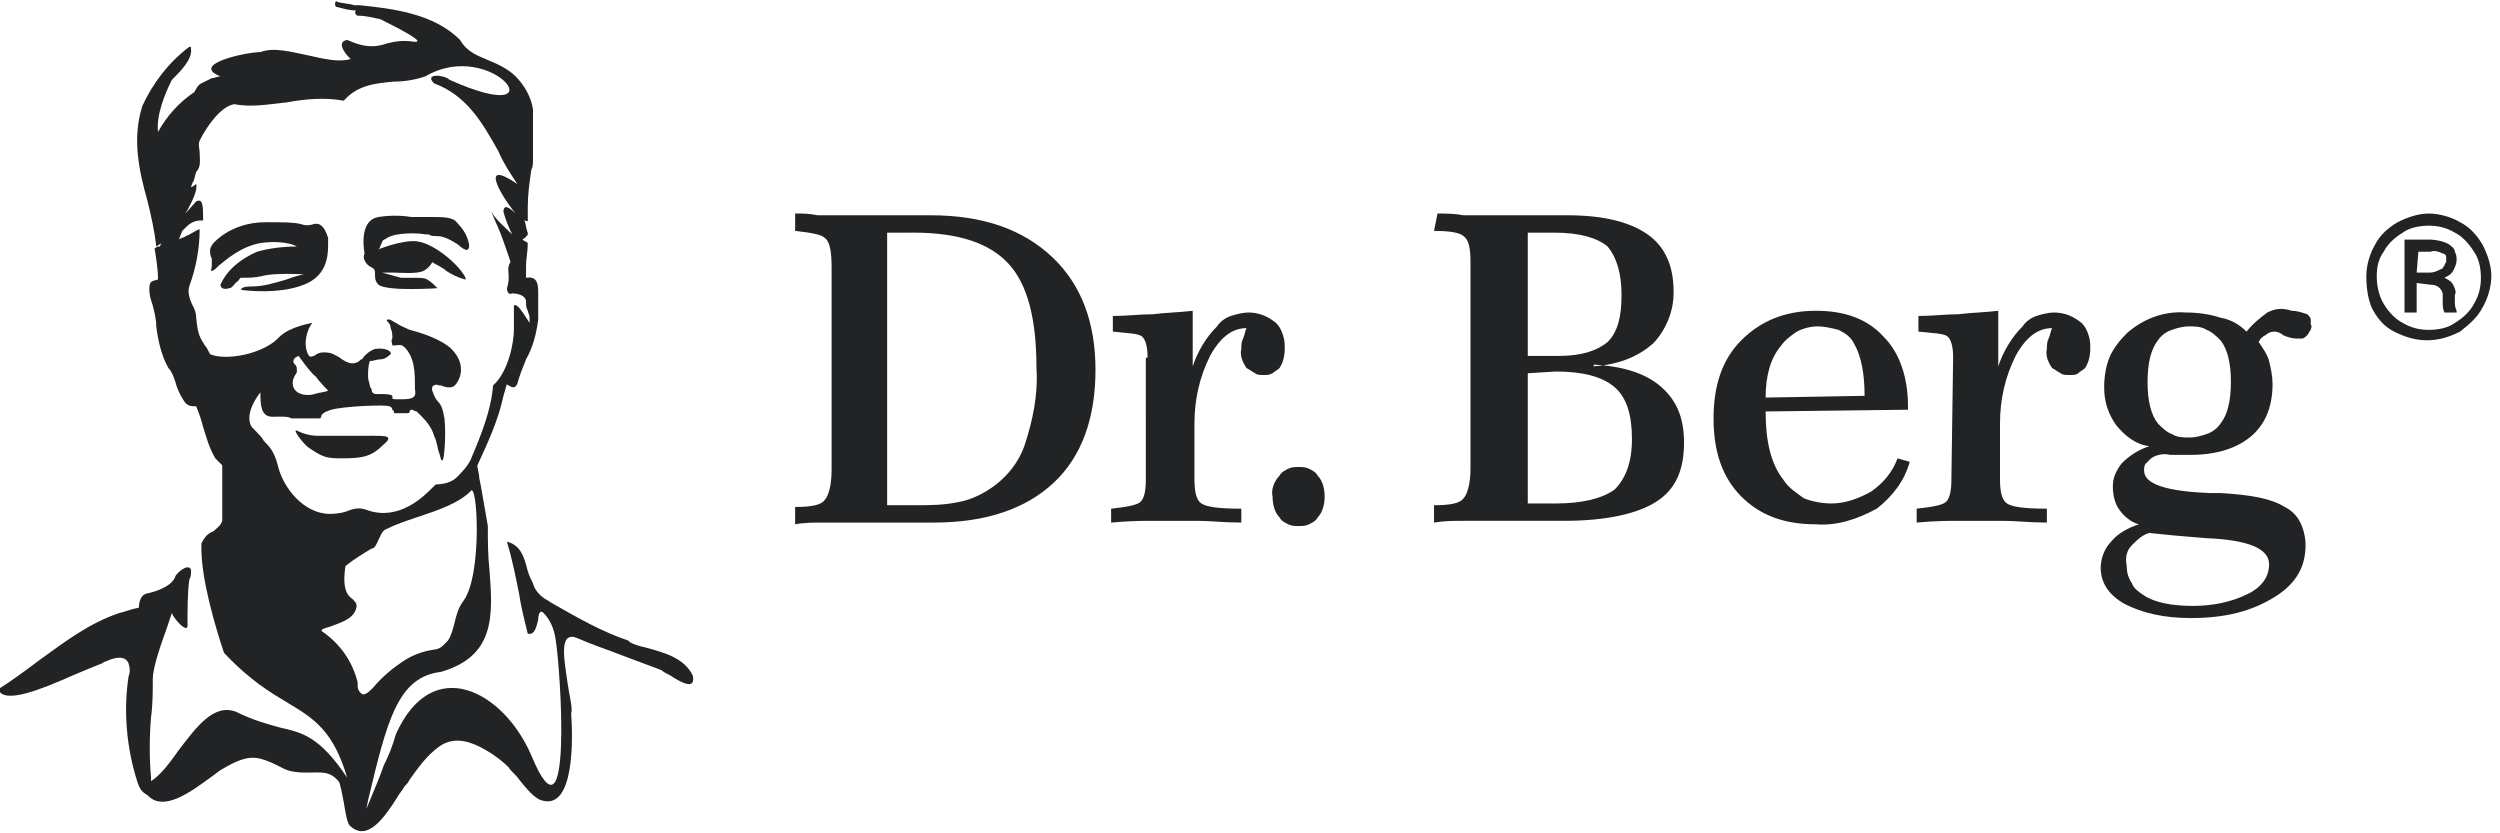 <?xml version="1.0" encoding="utf-8"?>
<!-- Generator: Adobe Illustrator 25.3.1, SVG Export Plug-In . SVG Version: 6.00 Build 0)  -->
<svg version="1.1" id="Layer_1" xmlns="http://www.w3.org/2000/svg" xmlns:xlink="http://www.w3.org/1999/xlink" x="0px" y="0px"
	 viewBox="0 0 144 48" style="enable-background:new 0 0 144 48;" xml:space="preserve">
<style type="text/css">
	.st0{clip-path:url(#SVGID_2_);}
	.st1{fill-rule:evenodd;clip-rule:evenodd;fill:#222325;}
	.st2{fill:#222325;}
</style>
<g>
	<defs>
		<rect id="SVGID_1_" width="144" height="48"/>
	</defs>
	<clipPath id="SVGID_2_">
		<use xlink:href="#SVGID_1_"  style="overflow:visible;"/>
	</clipPath>
	<g class="st0">
		<path class="st1" d="M51.1,13.3v15.8h1.7c0.8,0,1.6,0,2.5-0.2c0.5-0.1,1-0.3,1.5-0.6c1-0.6,1.8-1.5,2.2-2.6c0.5-1.5,0.8-3,0.7-4.5
			c0-2.8-0.5-4.8-1.6-6c-1.1-1.2-2.9-1.8-5.5-1.8H51.1z M45.9,12.3c0.4,0,0.7,0,1.2,0.1c0.4,0,1,0,1.9,0c0.5,0,1.2,0,2.2,0
			c1,0,1.8,0,2.4,0c3,0,5.3,0.8,7,2.4s2.5,3.8,2.5,6.5c0,2.8-0.8,5-2.4,6.5c-1.6,1.5-3.9,2.3-6.9,2.3c-0.5,0-1.3,0-2.3,0
			c-1,0-1.8,0-2.4,0c-0.6,0-1.1,0-1.7,0c-0.5,0-1.1,0-1.6,0.1v-1c0.9,0,1.5-0.1,1.7-0.4c0.2-0.2,0.4-0.8,0.4-1.7V15.4
			c0-0.9-0.1-1.5-0.4-1.7c-0.2-0.2-0.8-0.3-1.7-0.4V12.3z M66.1,20.6c0-0.6-0.1-1-0.3-1.2c-0.2-0.2-0.8-0.2-1.7-0.3v-0.9
			c0.8,0,1.6-0.1,2.3-0.1c0.8-0.1,1.5-0.1,2.3-0.2v3.2c0.3-0.9,0.8-1.7,1.4-2.3c0.2-0.3,0.5-0.5,0.8-0.6c0.3-0.1,0.7-0.2,1-0.2
			c0.6,0,1.1,0.2,1.6,0.6c0.2,0.2,0.3,0.4,0.4,0.7c0.1,0.3,0.1,0.5,0.1,0.8c0,0.4-0.1,0.8-0.3,1.1c-0.1,0.1-0.3,0.2-0.4,0.3
			c-0.2,0.1-0.3,0.1-0.5,0.1c-0.2,0-0.4,0-0.5-0.1c-0.2-0.1-0.3-0.2-0.5-0.3c-0.2-0.3-0.4-0.7-0.3-1.1c0-0.2,0-0.4,0.1-0.6
			c0.1-0.2,0.1-0.4,0.2-0.6h0c-0.8,0-1.5,0.5-2.1,1.6c-0.6,1.2-0.9,2.5-0.9,3.9v3.2c0,0.7,0.1,1.2,0.4,1.4c0.3,0.2,1,0.3,2.3,0.3
			v0.8c-1,0-1.8-0.1-2.5-0.1c-0.6,0-1.2,0-1.7,0c-0.2,0-0.5,0-1,0c-0.4,0-1.2,0-2.3,0.1v-0.8c0.9-0.1,1.5-0.2,1.7-0.4
			s0.3-0.6,0.3-1.3V20.6z M75.4,27c-0.2-0.1-0.4-0.1-0.6-0.1l0,0c-0.2,0-0.4,0-0.6,0.1c-0.2,0.1-0.4,0.2-0.5,0.4
			c-0.3,0.3-0.5,0.8-0.4,1.2c0,0.4,0.1,0.9,0.4,1.2c0.1,0.2,0.3,0.3,0.5,0.4c0.2,0.1,0.4,0.1,0.6,0.1c0.2,0,0.4,0,0.6-0.1
			c0.2-0.1,0.4-0.2,0.5-0.4c0.3-0.3,0.4-0.8,0.4-1.2c0-0.4-0.1-0.9-0.4-1.2C75.8,27.2,75.6,27.1,75.4,27z M88,21.5V29h1.6
			c1.6,0,2.7-0.3,3.4-0.8c0.6-0.6,1-1.5,1-2.9c0-1.4-0.3-2.4-1-3c-0.7-0.6-1.8-0.9-3.4-0.9L88,21.5z M88,13.3v7.2h1.8
			c1.3,0,2.2-0.3,2.8-0.8c0.6-0.6,0.8-1.5,0.8-2.7c0-1.3-0.3-2.2-0.8-2.8c-0.6-0.5-1.6-0.8-3.1-0.8H88z M82.8,12.3
			c0.5,0,1,0,1.5,0.1c0.5,0,1,0,1.5,0c1,0,1.9,0,2.9,0c1,0,1.5,0,1.6,0c2.1,0,3.6,0.4,4.6,1.1c1,0.7,1.5,1.8,1.5,3.3
			c0,0.6-0.1,1.1-0.3,1.6s-0.5,1-0.9,1.4c-0.8,0.7-1.9,1.2-3.4,1.3V21c1.7,0.1,3,0.5,3.9,1.3c0.9,0.8,1.3,1.8,1.3,3.2
			c0,1.6-0.5,2.7-1.6,3.4c-1.1,0.7-2.9,1.1-5.3,1.1c-0.6,0-1.4,0-2.3,0c-0.9,0-1.6,0-1.9,0c-0.5,0-1,0-1.6,0c-0.6,0-1.1,0-1.7,0.1
			l0-1c0.9,0,1.5-0.1,1.7-0.4c0.2-0.2,0.4-0.8,0.4-1.7V15.1c0-0.8-0.1-1.3-0.4-1.5c-0.2-0.2-0.8-0.3-1.7-0.3L82.8,12.3z M107.4,22.8
			l-5.7,0.1c0-1.3,0.3-2.3,0.9-3c0.2-0.3,0.6-0.6,0.9-0.8c0.4-0.2,0.8-0.3,1.2-0.3c0.4,0,0.8,0.1,1.2,0.2c0.4,0.2,0.7,0.4,0.9,0.8
			C107.2,20.5,107.4,21.5,107.4,22.8z M102.7,27.6c-0.7-0.9-1-2.2-1-3.9l8.2-0.1v-0.2c0-1.7-0.5-3.1-1.4-4c-0.9-1-2.2-1.5-3.9-1.5
			c-1.8,0-3.2,0.6-4.3,1.7c-1.1,1.1-1.6,2.6-1.6,4.5c0,1.9,0.5,3.4,1.6,4.5s2.5,1.6,4.3,1.6c1.2,0.1,2.4-0.3,3.5-0.9
			c0.9-0.7,1.6-1.6,1.9-2.7l-0.7-0.2c-0.3,0.8-0.8,1.4-1.5,1.9c-0.7,0.4-1.5,0.7-2.3,0.7c-0.5,0-1.1-0.1-1.6-0.3
			C103.5,28.4,103,28.1,102.7,27.6z M112.5,20.6c0-0.6-0.1-1-0.3-1.2c-0.2-0.2-0.8-0.2-1.7-0.3v-0.9c0.8,0,1.6-0.1,2.3-0.1
			c0.8-0.1,1.5-0.1,2.3-0.2v3.2c0.3-0.9,0.8-1.7,1.4-2.3c0.2-0.3,0.5-0.5,0.8-0.6c0.3-0.1,0.7-0.2,1-0.2c0.6,0,1.1,0.2,1.6,0.6
			c0.2,0.2,0.3,0.4,0.4,0.7c0.1,0.3,0.1,0.5,0.1,0.8c0,0.4-0.1,0.8-0.3,1.1c-0.1,0.1-0.3,0.2-0.4,0.3s-0.3,0.1-0.5,0.1
			c-0.2,0-0.4,0-0.5-0.1c-0.2-0.1-0.3-0.2-0.5-0.3c-0.2-0.3-0.4-0.7-0.3-1.1c0-0.2,0-0.4,0.1-0.6c0.1-0.2,0.1-0.4,0.2-0.6h0
			c-0.8,0-1.5,0.5-2.1,1.6c-0.6,1.2-0.9,2.5-0.9,3.9v3.2c0,0.7,0.1,1.2,0.4,1.4c0.3,0.2,1,0.3,2.3,0.3v0.8c-1,0-1.8-0.1-2.5-0.1
			c-0.6,0-1.2,0-1.7,0c-0.2,0-0.5,0-1,0c-0.4,0-1.2,0-2.3,0.1v-0.8c0.9-0.1,1.5-0.2,1.7-0.4c0.2-0.2,0.3-0.6,0.3-1.3L112.5,20.6z
			 M125.1,19c0.3-0.1,0.6-0.2,1-0.2v0c0.3,0,0.7,0,1,0.2c0.3,0.1,0.6,0.4,0.8,0.6c0.4,0.5,0.6,1.3,0.6,2.4c0,1.1-0.2,1.9-0.6,2.4
			c-0.2,0.3-0.5,0.5-0.8,0.6c-0.3,0.1-0.6,0.2-1,0.2c-0.3,0-0.7,0-1-0.2c-0.3-0.1-0.6-0.4-0.8-0.6c-0.4-0.5-0.6-1.3-0.6-2.4
			c0-1.1,0.2-1.9,0.6-2.4C124.5,19.3,124.8,19.1,125.1,19z M122.8,31.4c0.3-0.3,0.6-0.6,1-0.7c0.9,0.1,2,0.2,3.3,0.3
			c2.4,0.1,3.6,0.6,3.6,1.5c0,0.7-0.4,1.3-1.2,1.7c-1,0.5-2.1,0.7-3.2,0.7c-1.2,0-2.2-0.2-2.8-0.6c-0.3-0.2-0.6-0.4-0.7-0.7
			c-0.2-0.3-0.3-0.6-0.3-1C122.4,32.1,122.5,31.7,122.8,31.4z M130.6,18c-0.4,0.3-0.8,0.6-1.2,1.1l0,0c-0.4-0.4-0.9-0.7-1.5-0.8
			c-0.6-0.2-1.3-0.3-2-0.3c-1.3-0.1-2.5,0.4-3.4,1.2c-0.4,0.4-0.8,0.9-1,1.4c-0.2,0.5-0.3,1.1-0.3,1.7c0,0.8,0.2,1.5,0.7,2.2
			c0.5,0.6,1.1,1.1,1.9,1.2c-0.6,0.2-1.1,0.5-1.6,1c-0.3,0.4-0.5,0.8-0.5,1.3c0,0.5,0.1,1,0.4,1.4c0.3,0.4,0.7,0.7,1.1,0.8
			c-0.6,0.2-1.2,0.5-1.6,1c-0.4,0.4-0.6,1-0.6,1.5c0,0.9,0.5,1.6,1.4,2.1c1,0.5,2.2,0.8,3.8,0.8c2,0,3.5-0.4,4.8-1.2s1.8-1.8,1.8-3
			c0-0.4-0.1-0.9-0.3-1.3c-0.2-0.4-0.5-0.7-0.9-0.9c-0.8-0.5-2-0.7-3.7-0.8c-0.1,0-0.1,0-0.2,0c-0.1,0-0.3,0-0.4,0
			c-2.5-0.1-3.8-0.5-3.8-1.3c0-0.1,0-0.3,0.1-0.4c0.1-0.1,0.2-0.2,0.3-0.3c0.3-0.2,0.7-0.3,1.1-0.2c0.2,0,0.4,0,0.7,0
			c0.3,0,0.4,0,0.5,0c1.5,0,2.7-0.4,3.5-1.1c0.8-0.7,1.2-1.7,1.2-3c0-0.4-0.1-0.9-0.2-1.3c-0.1-0.4-0.4-0.8-0.6-1.1
			c0.1-0.2,0.2-0.3,0.4-0.4c0.1-0.1,0.3-0.2,0.5-0.2c0.2,0,0.4,0.1,0.5,0.2c0.2,0.1,0.5,0.2,0.8,0.2c0.1,0,0.2,0,0.3,0
			c0.1,0,0.2-0.1,0.3-0.2c0.1-0.1,0.1-0.2,0.2-0.3c0-0.1,0.1-0.2,0-0.3c0-0.1,0-0.2,0-0.3c0-0.1-0.1-0.2-0.2-0.3
			c-0.3-0.1-0.6-0.2-0.9-0.2C131.4,17.7,131,17.8,130.6,18z"/>
		<path class="st2" d="M136.3,15.9c0-0.6,0.2-1.3,0.5-1.8c0.3-0.6,0.8-1,1.3-1.3c0.6-0.3,1.2-0.5,1.8-0.5c0.6,0,1.3,0.2,1.8,0.5
			c0.6,0.3,1,0.8,1.3,1.3c0.3,0.6,0.5,1.2,0.5,1.8c0,0.6-0.2,1.3-0.5,1.8c-0.3,0.6-0.8,1-1.3,1.4c-0.6,0.3-1.2,0.5-1.9,0.5
			c-0.7,0-1.3-0.2-1.9-0.5c-0.6-0.3-1-0.8-1.3-1.4C136.4,17.2,136.3,16.6,136.3,15.9 M136.9,15.9c0,0.5,0.1,1.1,0.4,1.6
			c0.3,0.5,0.7,0.9,1.1,1.1c0.5,0.3,1,0.4,1.5,0.4c0.5,0,1.1-0.1,1.5-0.4c0.5-0.3,0.9-0.7,1.1-1.1c0.3-0.5,0.4-1,0.4-1.5
			c0-0.5-0.1-1.1-0.4-1.5c-0.3-0.5-0.7-0.9-1.1-1.1c-0.5-0.3-1-0.4-1.5-0.4c-0.5,0-1.1,0.1-1.5,0.4c-0.5,0.3-0.9,0.7-1.1,1.1
			C137,14.9,136.9,15.4,136.9,15.9 M139.2,16.3V18h-0.7v-4.2h1.4c0.4,0,0.9,0.1,1.2,0.3c0.1,0.1,0.3,0.2,0.3,0.4
			c0.1,0.2,0.1,0.3,0.1,0.5c0,0.2-0.1,0.4-0.2,0.6c-0.1,0.2-0.3,0.3-0.5,0.4c0.2,0.1,0.4,0.2,0.5,0.4c0.1,0.2,0.2,0.4,0.1,0.6v0.3
			c0,0.2,0,0.4,0.1,0.6V18h-0.7c-0.1-0.2-0.1-0.4-0.1-0.6c0-0.2,0-0.4,0-0.5c-0.1-0.3-0.3-0.5-0.7-0.5L139.2,16.3z M139.2,15.7h0.8
			c0.2,0,0.4-0.1,0.6-0.2c0.1,0,0.1-0.1,0.2-0.2c0-0.1,0.1-0.2,0.1-0.2c0-0.1,0-0.2,0-0.3c0-0.1-0.1-0.2-0.2-0.2
			c-0.2-0.1-0.5-0.2-0.7-0.1h-0.7L139.2,15.7z"/>
		<path class="st1" d="M37.2,37.3c1.1,0.3,2.2,0.6,2.7,1.6l0,0c0.2,0.9-0.7,0.4-1.3,0c-0.2-0.1-0.4-0.2-0.5-0.3
			c-0.8-0.3-1.6-0.6-2.4-0.9c-0.5-0.2-1.1-0.4-1.6-0.6c-0.3-0.1-0.7-0.3-1-0.4c-0.9-0.2-0.6,1.3-0.4,2.7c0.1,0.7,0.3,1.4,0.2,1.7
			c0.1,1.4,0.2,5.6-1.7,5c-0.4-0.1-0.9-0.7-1.3-1.2c-0.2-0.3-0.5-0.5-0.6-0.7c-0.5-0.5-1.1-0.9-1.7-1.2c-0.8-0.4-1.6-0.5-2.3,0
			c-0.7,0.5-1.2,1.2-1.7,1.9c-0.1,0.2-0.2,0.3-0.3,0.4c-0.1,0.2-0.3,0.4-0.4,0.6v0c-0.7,1.1-1.7,2.6-2.7,1.7
			c-0.2-0.1-0.3-0.8-0.4-1.4c-0.1-0.5-0.2-1.1-0.3-1.2c-0.5-0.6-1-0.5-1.7-0.5c-0.5,0-1.1,0-1.6-0.3c-0.4-0.2-0.8-0.4-1.2-0.5
			c-0.8-0.2-1.5,0.2-2.2,0.6c-0.2,0.1-0.4,0.3-0.7,0.5c-1.1,0.8-2.7,2-3.6,1C8.1,45.6,8,45.3,7.9,45c-0.6-1.9-0.8-4-0.5-6
			c0.1-0.3,0.1-0.5,0-0.8c-0.2-0.5-0.9-0.3-1.3-0.1c-0.1,0-0.2,0.1-0.2,0.1c-0.5,0.2-1,0.4-1.7,0.7h0c-1.8,0.8-4,1.7-4.3,0.8
			c0.8-0.5,1.6-1.1,2.4-1.7c1.4-1,2.8-2.1,4.6-2.7C7,35.3,7.5,35.1,8,35c0-0.3,0.1-0.7,0.4-0.8c0.5-0.1,1.5-0.4,1.7-1
			c0-0.1,0.7-0.8,0.9-0.4c0,0,0,0.1,0,0.1c0,0,0,0.1,0,0.1l0,0l0,0c0,0,0,0,0,0c0,0.1,0,0.2-0.1,0.4c-0.1,0.8-0.1,1.7-0.1,2.5
			c0.1,0.8-0.9-0.4-0.9-0.6c-0.1,0.3-0.2,0.6-0.3,0.9l0,0l0,0c-0.4,1.1-0.8,2.3-0.8,2.9c0,0.7,0,1.5-0.1,2.2c-0.1,1.2-0.1,2.4,0,3.5
			c0,0,0,0,0,0.1v0c0,0,0,0,0,0.1c0,0,0,0,0,0c0,0,0,0,0,0c0.6-0.4,1.1-1.1,1.6-1.8c1-1.3,2-2.7,3.3-2.2c1,0.5,1.8,0.7,2.5,0.9
			c1.3,0.3,2.3,0.5,3.9,2.9c-0.8-2.7-1.9-3.4-3.4-4.3c-1-0.6-2.2-1.3-3.7-2.9c-0.5-1.5-1.3-4.2-1.3-6c0-0.1,0-0.2,0-0.3
			c0.2-0.4,0.4-0.6,0.7-0.7c0.2-0.2,0.4-0.3,0.5-0.6v-3.2l-0.4-0.4c-0.4-0.7-0.5-1.2-0.7-1.8c-0.1-0.4-0.2-0.7-0.4-1.2l0,0l0,0
			c-0.3,0-0.5,0-0.7-0.3c-0.2-0.3-0.4-0.7-0.5-1.1c-0.1-0.3-0.2-0.6-0.4-0.8c-0.4-0.7-0.6-1.6-0.7-2.4c0-0.4-0.1-0.8-0.2-1.2
			c-0.1-0.3-0.2-0.6-0.2-0.9c0-0.5,0.1-0.5,0.5-0.6c0-0.6-0.1-1.2-0.2-1.8c0.1,0,0.1-0.1,0.2-0.1l0,0c0,0,0,0,0.1,0L9.3,14
			c-0.1,0.1-0.2,0.1-0.3,0.2c-0.1-0.9-0.3-1.8-0.5-2.6l0,0C8,9.8,7.6,8,8.2,6.1c0.6-1.3,1.5-2.5,2.7-3.4c0,0,0,0,0,0l0.1,0
			c0,0,0,0,0,0l0,0c0,0,0,0,0,0c0,0,0,0,0,0c0,0,0,0,0,0l0,0l0,0v0c0,0,0,0,0,0.1c0,0,0,0,0,0v0c0,0,0,0,0,0v0
			c0.1,0.6-0.6,1.3-1,1.7c0,0-0.1,0.1-0.1,0.1c-0.4,0.8-0.9,2-0.8,3c0.5-0.9,1.2-1.7,2.1-2.3c0.1-0.2,0.2-0.4,0.4-0.5
			c0.2-0.1,0.4-0.2,0.6-0.3c0.2,0,0.3-0.1,0.5-0.1C10.9,3.7,14.2,3,15,3c0.8-0.3,1.8,0,2.8,0.2c0.9,0.2,1.7,0.4,2.4,0.2
			c0,0-0.1-0.1-0.1-0.1C19.8,3,19.4,2.4,20,2.3c1.1,0.5,1.7,0.4,2.3,0.2c0.4-0.1,0.9-0.2,1.5-0.1c0.8,0.1-0.5-0.6-1.9-1.3
			C21.4,1,21,0.9,20.6,0.9c-0.1,0-0.2-0.2-0.1-0.3c-0.4,0-0.7-0.1-1.1-0.2c-0.1,0-0.1-0.1-0.1-0.2c0-0.1,0.1-0.2,0.1-0.1
			c0.3,0.1,0.7,0.1,1,0.2c0.1,0,0.2,0,0.3,0c2,0.2,4.3,0.5,5.8,2c0.4,0.7,1,0.9,1.7,1.2c0.5,0.2,1.1,0.5,1.5,0.9
			c0.5,0.5,0.9,1.2,1,1.9l0,0c0,0,0,0,0,0v2.9c0,0.2,0,0.4-0.1,0.6l0,0c-0.1,0.7-0.2,1.4-0.2,2.1l0,0.2l0,0.2c0,0.1,0,0.3,0,0.4
			c0,0.1-0.1,0-0.2,0c0.1,0.2,0.1,0.5,0.2,0.7c0,0.1,0,0.2-0.1,0.2c0,0.1-0.1,0.1-0.2,0.2c0.1,0.1,0.2,0.1,0.3,0.2
			c0,0.5-0.1,0.9-0.1,1.3l0,0.2L30.3,16c0,0,0,0,0,0c0,0,0,0,0,0c0,0,0,0,0,0c0.6-0.1,0.7,0.3,0.7,0.8c0,0.5,0,0.8,0,1.2v0.2
			c0,0.1,0,0.1,0,0.2v0l0,0l0,0c-0.1,0.8-0.3,1.6-0.7,2.3c-0.2,0.5-0.4,1-0.5,1.4l0,0c-0.1,0.2-0.2,0.3-0.5,0.1c0,0-0.1,0-0.1-0.1
			L29,22.8c-0.3,1.4-0.9,2.7-1.5,4l0,0.1l0.1,0.5l0,0.1l0.1,0.5l0.4,2.3c0,0.9,0,1.7,0.1,2.6c0.2,2.6,0.3,4.9-2.8,5.8
			c-2.5,0.3-3.1,2.8-4.2,7.4l-0.1,0.5c0.5-1.2,0.8-1.9,1-2.5c0.3-0.6,0.5-1.1,0.7-1.8c2.1-4.7,6.2-2.5,7.8,1.2
			c2.4,5.8,1.7-4.9,1.4-6.7c-0.1-0.6-0.3-1.1-0.7-1.5c-0.2-0.2-0.3,0.1-0.3,0.4c-0.1,0.4-0.2,0.9-0.6,0.8c-0.2-0.8-0.4-1.6-0.5-2.3
			v0c-0.2-1-0.4-2-0.7-3c0.8,0.2,1,0.9,1.2,1.7c0.1,0.3,0.2,0.5,0.3,0.7c0.1,0.4,0.4,0.7,0.7,0.9c0.2,0.1,0.3,0.2,0.5,0.3l0,0l0,0
			l0,0c1.4,0.8,2.8,1.6,4.3,2.1C36.2,37,36.7,37.2,37.2,37.3z M15.2,25.4c0.3,0.3,0.6,0.6,0.8,1.4v0c0.3,1.3,1.5,2.8,3,2.8
			c0.5,0,0.9-0.1,1.1-0.2c0.3-0.1,0.6-0.2,1.1,0c1.8,0.6,3.2-0.8,3.7-1.3c0.1-0.1,0.2-0.2,0.2-0.2c0.4,0,0.9-0.1,1.2-0.4
			c0.3-0.3,0.6-0.6,0.8-1c0.6-1.4,1.2-2.9,1.3-4.3c0.9-0.8,1.2-2.5,1.2-3.2c0-0.5,0-0.9,0-1.4c0.2-0.2,0.7,0.7,0.9,1
			c0-0.1,0-0.2,0-0.3c0-0.2-0.1-0.3-0.1-0.4c-0.1-0.2-0.1-0.3-0.1-0.5c0-0.4-0.5-0.5-0.8-0.5c-0.2,0.1-0.3-0.1-0.3-0.3
			c0.1-0.3,0.1-0.5,0.1-0.7c0-0.2-0.1-0.5,0.1-0.8c0-0.1-0.2-0.6-0.4-1.2c-0.2-0.6-0.5-1.2-0.7-1.7c0.3,0.5,0.8,0.9,1.2,1.3
			c-0.2-0.4-0.4-0.9-0.5-1.3c0-0.5,0.4-0.2,0.7,0.1c-0.9-1.1-2.1-3.2,0.1-1.7c-0.4-0.6-0.8-1.2-1.1-1.9c-0.9-1.6-1.8-3.2-3.7-3.9
			c-0.6-0.6,0.6-0.5,0.9-0.2c6.5,2.9,2.5-2.5-1.4-0.2c-0.6,0.2-1.2,0.3-1.8,0.3c-1.1,0.1-2.1,0.2-2.9,1.1c-1.1-0.2-2.2-0.1-3.3,0.1
			c-1,0.1-2,0.3-3,0.1c-0.7,0.1-1.5,1.1-2,2.1c-0.1,0.2,0,0.5,0,0.7c0,0.4,0.1,0.8-0.2,1.1c-0.1,0.3-0.1,0.5-0.2,0.6
			c-0.1,0.3-0.2,0.4,0.2,0.1c0.1,0.4-0.3,1.1-0.5,1.5c-0.2,0.3-0.2,0.3,0.5-0.5c0.4-0.2,0.4,0.3,0.4,1.1c-0.2,0-0.4,0-0.6,0.1
			c-0.2,0.1-0.3,0.2-0.5,0.4c0,0,0,0-0.1,0.1l0,0l-0.2,0.5c0.1-0.1,0.3-0.1,0.4-0.2l0,0l0,0c0.3-0.1,0.5-0.3,0.8-0.4
			c0,1.1-0.2,2.2-0.6,3.3c-0.1,0.3,0,0.7,0.2,1.1c0.1,0.2,0.2,0.4,0.2,0.7c0.1,1,0.2,1.1,0.5,1.6c0.1,0.1,0.2,0.3,0.3,0.5
			c0.9,0.4,3.1,0,4-1c0.6-0.6,1.9-0.8,1.9-0.8c-0.3,0.3-0.6,1.3-0.2,1.9c0.1,0.1,0.2,0,0.3,0c0.1-0.1,0.3-0.2,0.5-0.2
			c0.2,0,0.4,0,0.6,0.1c0.2,0.1,0.4,0.2,0.5,0.3c0.6,0.4,0.9,0.2,1.1,0c0.1,0,0.1-0.1,0.2-0.2c0.1-0.1,0.3-0.3,0.6-0.4
			c0.7-0.1,1,0.2,0.9,0.3c-0.2,0.2-0.4,0.3-0.6,0.3c-0.2,0-0.4,0.1-0.6,0.1c-0.1,0.3-0.1,0.6-0.1,0.9c0,0.2,0.1,0.4,0.1,0.5l0,0
			c0,0.1,0.1,0.2,0.1,0.2c0,0.2,0.1,0.3,0.3,0.3c0.1,0,0.1,0,0.2,0c0.3,0,0.6,0,0.7,0.1c0,0,0,0.1,0,0.1c0,0.1,0,0.1,0.5,0.1
			c0.7,0,0.9-0.1,0.8-0.6v0l0-0.1c0-0.8,0-1.7-0.6-2.3c-0.2-0.2-0.4-0.1-0.6-0.1c0,0-0.1,0-0.1,0c0-0.1-0.1-0.3,0-0.4v0
			c0-0.2,0-0.4-0.1-0.6c0-0.2-0.1-0.3-0.2-0.4c0,0-0.1-0.1,0.1-0.1c0.1,0,0.2,0.1,0.4,0.2c0.3,0.2,0.6,0.3,0.8,0.4
			c0.8,0.2,1.9,0.6,2.4,1.1c0.9,0.9,0.5,1.8,0.2,2.1c-0.2,0.2-0.6,0.1-0.8,0h0c0,0-0.1,0-0.1,0c-0.2-0.1-0.5,0-0.4,0.3
			c0.1,0.3,0.2,0.5,0.3,0.6l0,0c0.2,0.2,0.3,0.4,0.4,1c0.1,0.8,0,2.3-0.1,2.4c-0.1,0.1-0.1-0.1-0.2-0.4c-0.1-0.2-0.1-0.6-0.3-1
			c-0.1-0.4-0.4-0.8-0.7-1.1c0,0-0.1-0.1-0.1-0.1c-0.1-0.1-0.1-0.1-0.2-0.2c-0.1,0-0.2-0.1-0.3-0.1c-0.1,0-0.1,0.1-0.1,0.1
			c0,0.1-0.1,0.1-0.2,0.1c-0.1,0-0.1,0-0.2,0h0c-0.2,0-0.4,0-0.5,0c0-0.1,0-0.1-0.1-0.2c0-0.1-0.1-0.2-0.2-0.2
			c-0.2-0.1-2.6,0-3.3,0.2c-0.1,0-0.2,0.1-0.3,0.1c-0.2,0.1-0.3,0.2-0.3,0.3c0,0,0,0.1-0.1,0.1c-0.5,0-1,0-1.6,0
			c-0.2-0.1-0.4-0.1-0.7-0.1c0,0,0,0-0.1,0c-0.3,0-0.7,0.1-0.9-0.4c-0.1-0.3-0.1-0.6-0.1-1c0,0-1,1.2-0.5,2
			C14.9,25,15.1,25.2,15.2,25.4z M17.2,20.5c0,0-0.3,0.1-0.3,0.3l0,0c0,0.1,0,0.1,0.1,0.2c0.1,0.1,0.1,0.2,0.1,0.4
			c0,0.1-0.1,0.2-0.1,0.2c-0.1,0.2-0.2,0.4-0.1,0.7c0.2,0.5,0.9,0.5,1.2,0.4c0.3-0.1,0.6-0.1,0.8-0.2c0,0-0.5-0.5-0.7-0.8
			C17.9,21.5,17.2,20.5,17.2,20.5z M18.6,36.4c1,0.7,1.7,1.7,2,2.9l0,0c0,0.1,0,0.1,0,0.2c0,0.2,0.1,0.4,0.3,0.5
			c0.2,0,0.4-0.2,0.5-0.3c0,0,0.1-0.1,0.1-0.1c0.5-0.6,1.1-1.1,1.7-1.5c0.6-0.4,1.2-0.6,1.9-0.7c0.1,0,0.3-0.1,0.4-0.2
			c0.1-0.1,0.2-0.2,0.3-0.3c0.2-0.3,0.3-0.7,0.4-1.1c0.1-0.4,0.2-0.8,0.5-1.2c1.1-1.5,0.8-7,0.4-6.3c-0.7,0.7-1.9,1.1-3.1,1.5h0
			c-0.6,0.2-1.2,0.4-1.8,0.7c-0.2,0.1-0.3,0.4-0.4,0.6c-0.1,0.2-0.2,0.5-0.4,0.5c-0.5,0.3-1,0.6-1.5,1c-0.2,1.3,0.1,1.7,0.4,1.9
			c0.2,0.2,0.3,0.3,0.2,0.6c-0.2,0.6-1,0.8-1.5,1C18.6,36.2,18.4,36.3,18.6,36.4z M21.5,25.1c0.7,0,1.2,0,0.6,0.5h0
			c-0.7,0.7-1.2,0.8-2.4,0.8c-0.3,0-0.7,0-1-0.1c-0.3-0.1-0.6-0.3-0.9-0.5c-0.3-0.2-1-1.1-0.7-1c0.4,0.2,0.8,0.3,1.2,0.3
			c0.3,0,0.8,0,1.4,0c0.4,0,0.8,0,1.3,0C21.2,25.1,21.4,25.1,21.5,25.1z M18.1,12.9c-0.3,0.1-0.5,0.1-0.8,0c-0.4-0.1-1-0.1-2-0.1
			c-2,0-3,1.2-3,1.2c-0.1,0.1-0.2,0.3-0.2,0.4c0,0.2,0,0.3,0.1,0.5c0,0.1,0,0.3,0,0.4l0,0c0,0.2-0.1,0.3,0,0.3
			c0.1,0,0.2-0.1,0.4-0.3c0.5-0.4,1.3-1.1,2.4-1.3c1.5-0.2,2.1,0.2,2.1,0.2c-0.8,0-1.6,0.1-2.3,0.3c-0.9,0.4-1.7,1-2.1,1.9
			c0,0.2,0.2,0.3,0.5,0.2c0.2,0,0.3-0.3,0.5-0.4c0.1-0.1,0.1-0.2,0.2-0.2c0.4,0,0.8,0,1.2-0.1c0.7-0.2,2.4-0.1,2.4-0.1
			s-0.5,0.1-1,0.3c-0.7,0.2-1.3,0.4-2,0.4c-0.7,0-0.6,0.2-0.6,0.2s2.1,0.3,3.6-0.3c1.3-0.5,1.4-1.6,1.4-2.3v0c0-0.2,0-0.3,0-0.4
			C18.8,13.4,18.6,12.8,18.1,12.9L18.1,12.9z M24,13.9c0.8,0.1,1.7,0.8,2.2,1.3l0,0c0.5,0.5,0.7,0.9,0.6,0.9
			c-0.4-0.1-0.8-0.3-1.1-0.5c-0.2-0.2-0.5-0.3-0.8-0.5c-0.1,0.2-0.3,0.4-0.5,0.5c-0.4,0.2-1.4,0.1-1.8,0.1c-0.2,0-0.4,0-0.6,0
			c0.4,0.1,0.7,0.2,1.1,0.3c0.2,0,0.4,0,0.6,0c0.4,0,0.8,0,0.9,0.1c0.2,0.1,0.4,0.3,0.6,0.5c0,0-2.9,0.2-3.4-0.2
			c-0.2-0.2-0.2-0.4-0.2-0.6c0-0.2,0-0.3-0.2-0.4c-0.2-0.1-0.3-0.2-0.4-0.4C21,15,20.9,14.8,21,14.6c0,0-0.4-1.9,0.8-2.1
			c0.6-0.1,1.3-0.1,1.9,0c0.2,0,0.4,0,0.7,0c0.1,0,0.2,0,0.3,0c0.1,0,0.2,0,0.3,0c0.4,0,1.1,0,1.3,0.3c0.3,0.3,0.6,0.7,0.7,1.2
			c0,0,0.1,0.3-0.1,0.4c-0.1,0-0.3-0.1-0.5-0.3c-0.3-0.2-0.8-0.5-1.2-0.5h0c-0.2,0-0.4,0-0.5-0.1c-0.1,0-0.1,0-0.2,0
			c-0.5-0.1-1.7-0.1-2.2,0.2c-0.1,0.1-0.3,0.1-0.3,0.3c-0.1,0.1-0.1,0.3-0.2,0.4C21.6,14.4,23.2,13.8,24,13.9z"/>
	</g>
</g>
</svg>
